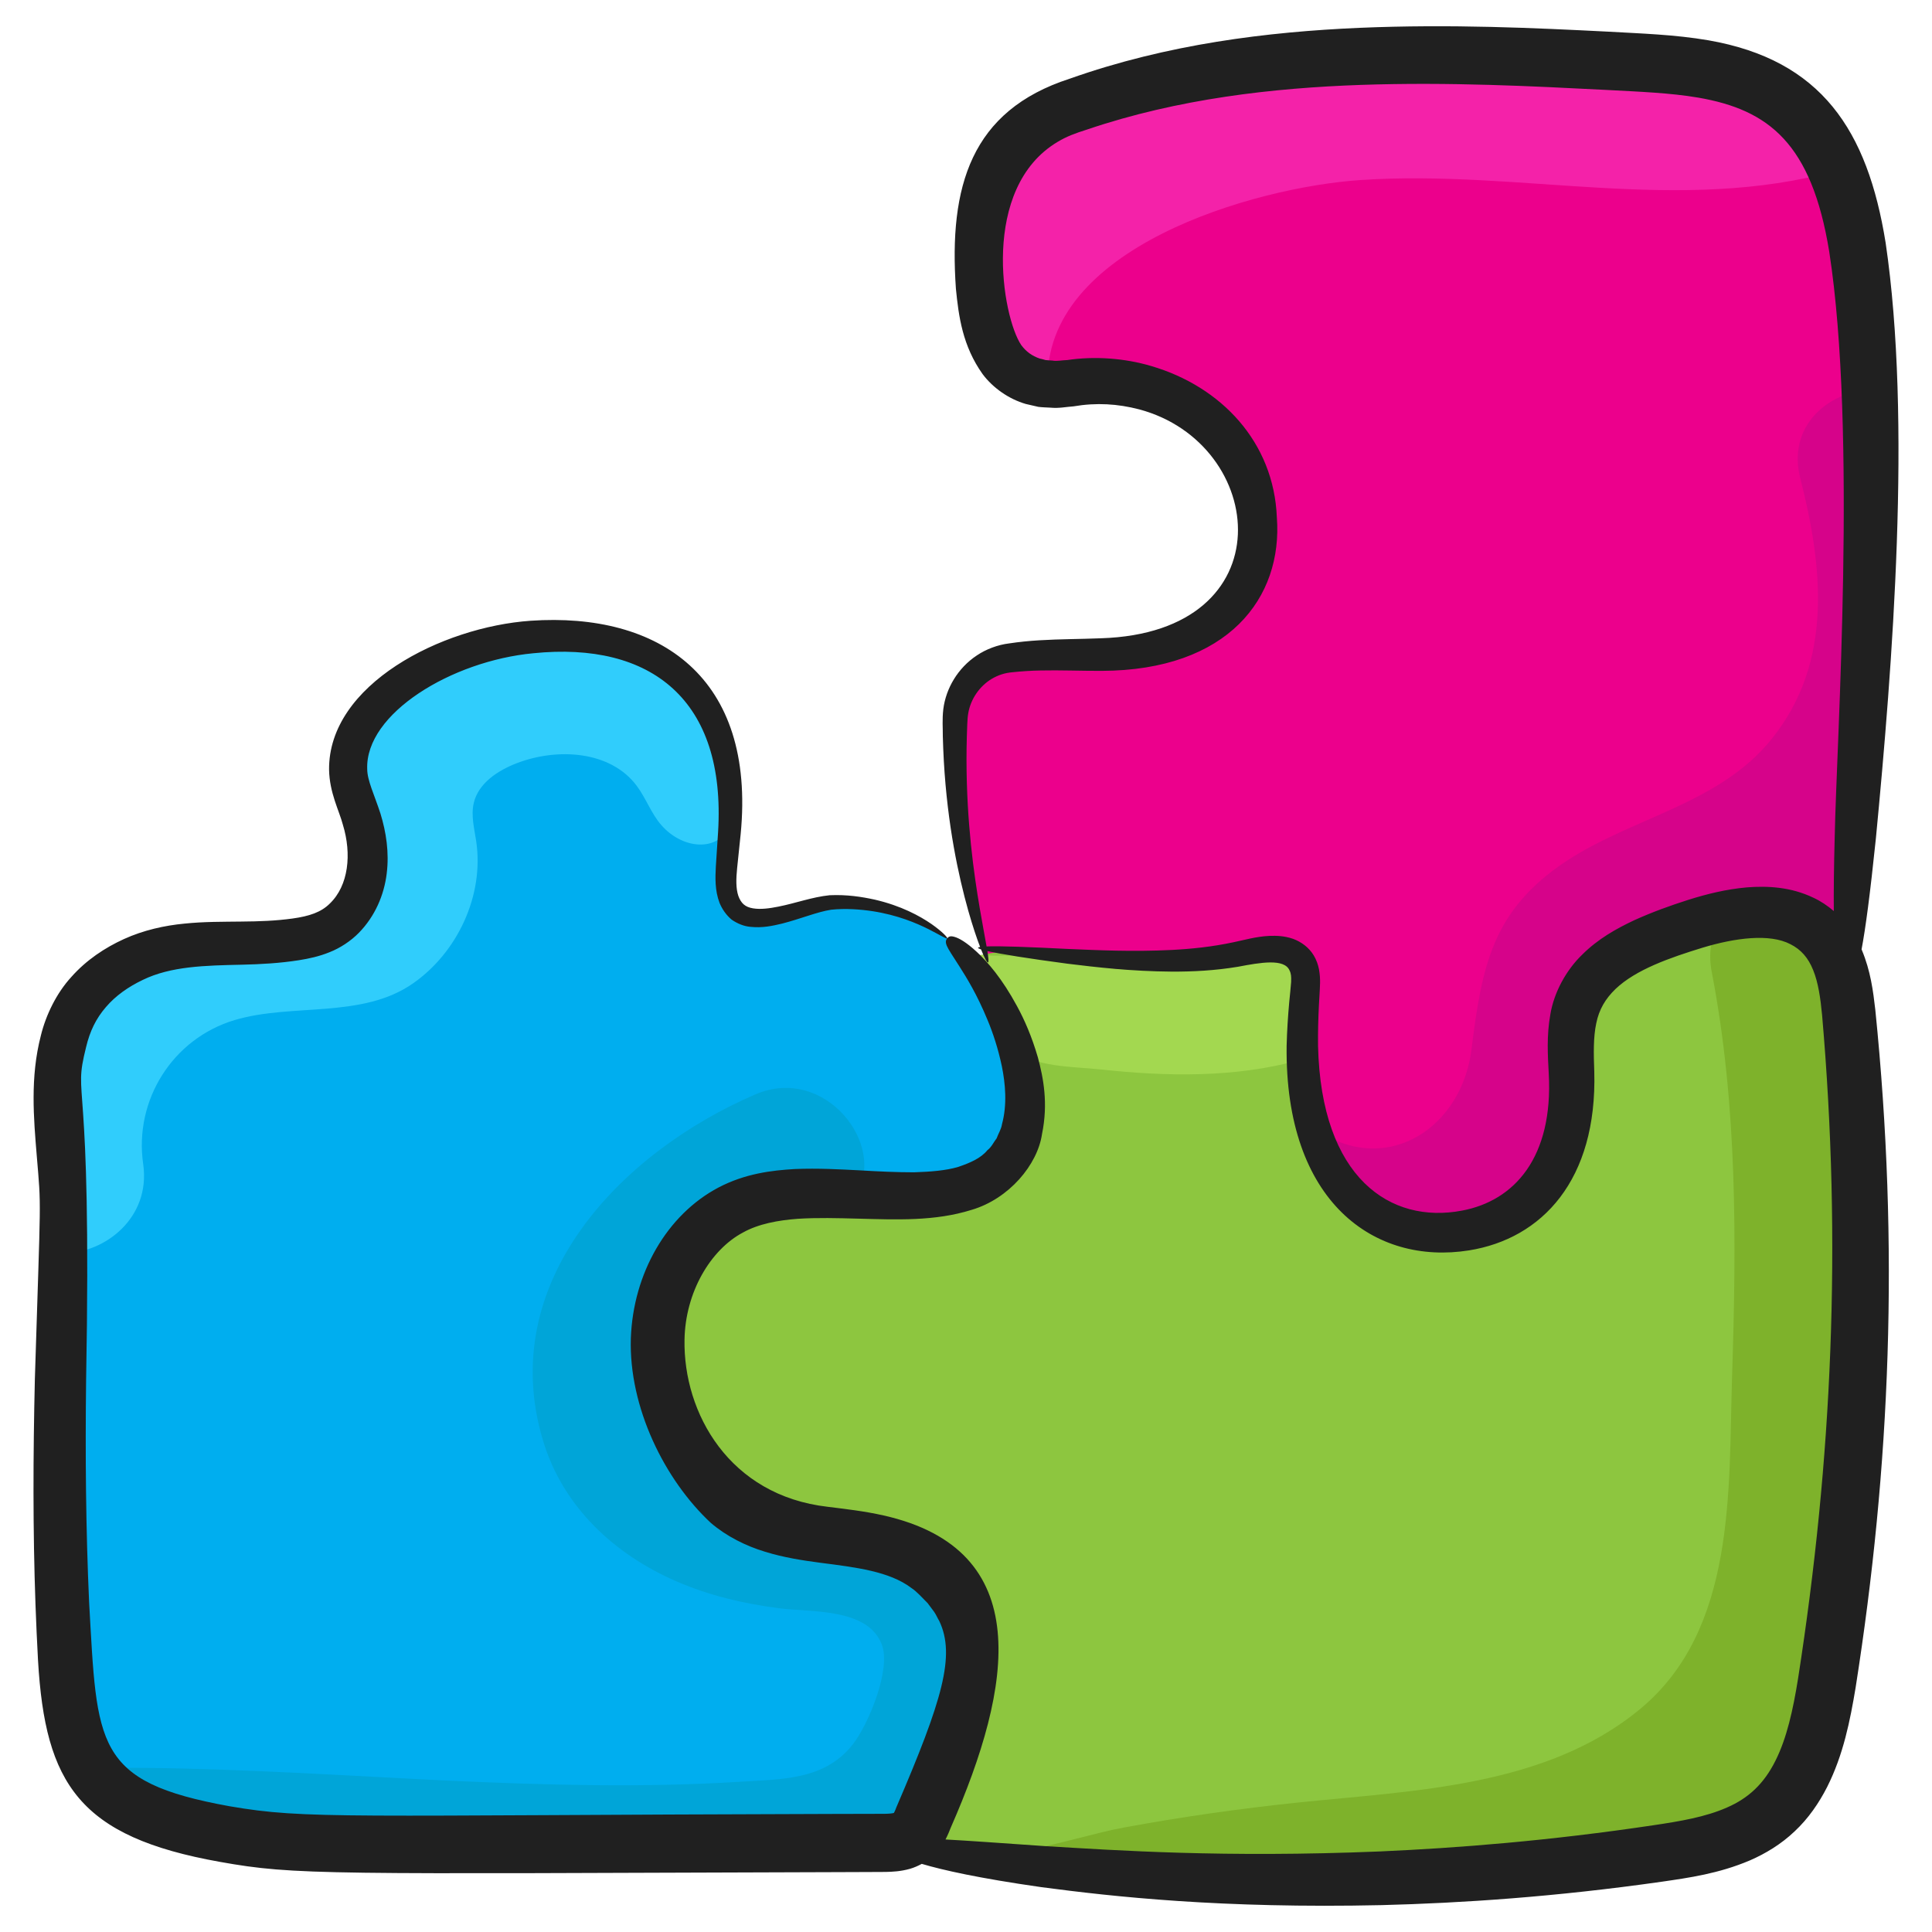 <svg width="46" height="46" viewBox="0 0 46 46" fill="none" xmlns="http://www.w3.org/2000/svg">
<g clip-path="url(#clip0_92_2657)">
<path d="M44.348 17.194C44.25 18.862 44.131 20.526 44.03 22.19C44.006 22.569 43.918 22.911 43.793 23.235C43.506 24.01 43.019 24.693 42.734 25.559C42.406 26.567 41.994 27.548 41.449 28.458C40.739 29.639 39.866 31.069 38.493 31.621C37.718 31.935 36.856 31.935 36.02 31.871C34.437 31.749 32.854 31.401 31.437 30.677C31.285 30.599 31.132 30.518 30.984 30.43L30.98 30.427C29.786 29.727 28.755 28.742 28.108 27.521C28.091 27.491 28.075 27.457 28.058 27.426C27.665 26.665 27.429 25.82 26.931 25.123C26.4 24.372 25.616 23.858 24.783 23.496C24.046 23.175 23.62 23.158 23.363 22.356C22.838 20.705 22.676 18.862 22.734 17.103C22.761 16.386 23.292 15.774 24.002 15.669C25.693 15.422 27.625 15.963 28.988 14.742C29.61 14.184 29.935 13.359 29.935 12.52C29.932 10.152 27.594 8.799 25.541 9.117C25.321 9.151 25.125 9.161 24.946 9.147C23.353 9.022 23.265 7.087 23.353 5.366C23.363 5.129 23.403 4.896 23.468 4.672C23.735 3.718 24.438 2.927 25.389 2.575C26.035 2.338 26.695 2.142 27.364 1.983C31.044 1.094 35.036 1.269 38.868 1.479C40.137 1.55 41.49 1.645 42.508 2.409C43.079 2.836 43.468 3.411 43.739 4.06C44.145 5.027 44.29 6.157 44.378 7.216C44.436 7.906 44.476 8.596 44.503 9.283C44.608 11.921 44.507 14.563 44.348 17.194Z" fill="#EC008C"/>
<path d="M44.348 17.194C44.25 18.862 44.131 20.526 44.03 22.19C44.006 22.569 43.918 22.911 43.793 23.235C43.428 23.188 43.079 23.026 42.816 22.772C42.538 22.502 42.312 22.201 42.122 21.876C41.063 22.373 39.802 22.684 38.98 23.452C38.06 24.308 38.438 26.138 37.921 27.311C37.444 28.397 36.639 29.351 35.611 29.963C34.146 30.839 32.485 30.931 30.983 30.43L30.98 30.427C30.107 30.136 29.285 29.645 28.589 28.989C28.108 28.539 27.993 28.005 28.108 27.521C28.372 26.405 29.874 25.556 30.98 26.598C32.661 28.177 34.772 27.068 35.036 24.981C35.283 23.012 35.526 21.669 37.292 20.503C38.885 19.454 40.942 19.143 42.186 17.59C43.651 15.764 43.404 13.511 42.863 11.383C42.548 10.152 43.526 9.333 44.503 9.283C44.608 11.921 44.507 14.563 44.348 17.194Z" fill="#D6038A"/>
<path d="M43.448 40.188C43.438 40.246 43.428 40.304 43.418 40.361C43.235 41.477 42.944 42.651 42.088 43.375C41.459 43.906 40.627 44.105 39.809 44.237C39.71 44.254 39.612 44.271 39.514 44.285C35.54 44.877 31.501 45.056 27.486 44.829C26.346 44.765 25.206 44.667 24.073 44.535C23.177 44.434 22.081 44.437 21.235 44.112C21.083 44.055 20.934 43.98 20.785 43.896C19.52 43.175 18.397 41.582 17.67 40.462C15.772 37.533 14.94 33.89 15.532 30.433C15.691 29.507 15.948 28.587 16.412 27.771C17.054 26.645 18.052 25.769 19.094 24.998C19.957 24.358 21.029 23.614 22.145 23.137C22.757 22.873 23.38 22.691 23.988 22.647C24.854 22.586 25.829 23.022 26.722 23.076C27.679 23.134 28.646 23.06 29.583 22.853C30.06 22.748 30.679 22.664 30.933 23.083C31.051 23.283 31.034 23.533 31.017 23.767C30.977 24.247 30.946 24.744 30.95 25.238C30.963 26.489 31.207 27.721 32.059 28.59C32.868 29.415 34.16 29.727 35.256 29.361C36.352 28.996 37.197 27.968 37.346 26.821C37.471 25.864 37.153 24.835 37.549 23.956C37.968 23.022 39.034 22.589 40.005 22.261C40.292 22.163 40.6 22.072 40.908 22.004C41.787 21.811 42.697 21.811 43.303 22.42C43.803 22.924 43.905 23.692 43.972 24.399C44.459 29.655 44.283 34.976 43.448 40.188Z" fill="#8DC63F"/>
<path d="M23.995 27.623C23.248 28.587 21.817 28.495 20.373 28.438C19.246 28.39 18.11 28.36 17.284 28.867C16.209 29.523 15.627 30.829 15.657 32.091C15.691 33.349 16.273 34.55 17.098 35.5C18.431 37.036 20.829 36.119 22.274 37.391C24.168 39.059 22.73 41.075 22.037 43.138C21.966 43.355 21.885 43.581 21.702 43.72C21.502 43.872 21.235 43.879 20.988 43.879C17.224 43.889 13.459 43.899 9.694 43.913C7.837 43.916 5.95 43.919 4.167 43.395C3.551 43.216 2.939 42.962 2.493 42.506C2.368 42.38 2.263 42.242 2.171 42.096C1.701 41.355 1.606 40.395 1.549 39.502C1.353 36.268 1.414 33.068 1.519 29.838C1.525 29.618 1.532 29.395 1.539 29.175C1.59 27.606 1.035 25.82 1.667 24.318C1.995 23.54 2.729 22.934 3.534 22.688C4.059 22.525 4.661 22.715 5.222 22.718C5.882 22.721 6.545 22.647 7.184 22.491C7.675 22.373 8.182 22.19 8.473 21.781C8.845 21.26 8.747 20.54 8.551 19.931C8.358 19.322 8.077 18.71 8.131 18.074C8.199 17.33 8.723 16.69 9.363 16.305C9.998 15.919 10.739 15.75 11.47 15.601C12.437 15.405 13.432 15.239 14.409 15.374C15.387 15.51 16.361 15.993 16.875 16.836C17.613 18.05 17.227 19.603 17.369 21.017C17.393 21.257 17.437 21.507 17.582 21.7C17.897 22.106 18.242 21.835 18.604 21.703C19.026 21.547 19.49 21.48 19.936 21.477C20.87 21.47 21.814 21.764 22.554 22.342C22.69 22.447 22.828 22.579 22.96 22.731C24.019 23.915 24.99 26.337 23.995 27.623Z" fill="#00AEEF"/>
<path d="M43.739 4.06C39.964 5.109 36.213 4.03 32.391 4.287C29.861 4.456 24.811 5.904 24.946 9.147C23.353 9.022 23.265 7.087 23.353 5.366C23.363 5.129 23.403 4.896 23.468 4.672C24.523 3.519 25.917 2.599 27.364 1.983C31.044 1.094 35.036 1.269 38.868 1.479C40.137 1.55 41.49 1.645 42.508 2.409C43.079 2.836 43.468 3.411 43.739 4.06Z" fill="#F422A9"/>
<path d="M31.017 23.766C30.977 24.247 30.946 24.744 30.95 25.238C29.416 25.664 27.779 25.634 26.209 25.463C25.555 25.392 24.587 25.418 24.124 24.964C23.591 24.442 23.266 23.326 23.026 22.636C23.093 22.827 24.47 22.728 24.718 22.738C25.398 22.765 26.04 23.035 26.721 23.076C27.679 23.134 28.646 23.059 29.583 22.853C30.06 22.748 30.679 22.664 30.933 23.083C31.051 23.283 31.034 23.533 31.017 23.766Z" fill="#A3D850"/>
<path d="M43.448 40.188C43.438 40.246 43.428 40.304 43.418 40.361C42.914 41.481 42.18 42.499 41.121 43.351C40.698 43.69 40.262 43.984 39.809 44.237C39.71 44.254 39.612 44.271 39.514 44.285C35.54 44.877 31.501 45.056 27.486 44.829C26.346 44.765 25.206 44.667 24.073 44.535C23.177 44.434 22.081 44.437 21.235 44.112C21.083 44.055 20.934 43.98 20.785 43.896C21.205 43.713 21.702 43.693 22.216 43.94C23.481 44.549 25.463 43.75 26.752 43.514C28.125 43.26 29.505 43.064 30.899 42.918C33.659 42.631 36.815 42.55 39.061 40.682C41.337 38.788 41.155 35.487 41.239 32.798C41.344 29.567 41.371 26.33 40.756 23.144C40.671 22.708 40.739 22.322 40.908 22.004C41.787 21.811 42.697 21.811 43.303 22.42C43.803 22.924 43.905 23.692 43.972 24.399C44.459 29.655 44.283 34.976 43.448 40.188Z" fill="#7EB22B"/>
<path d="M17.426 19.543C17.194 20.302 16.282 20.256 15.749 19.649C15.503 19.37 15.381 19.003 15.157 18.706C14.533 17.875 13.275 17.799 12.305 18.171C11.852 18.345 11.39 18.648 11.28 19.12C11.21 19.419 11.294 19.73 11.339 20.034C11.528 21.321 10.894 22.672 9.837 23.412C8.621 24.264 6.953 23.88 5.588 24.287C4.113 24.727 3.189 26.192 3.409 27.714C3.595 28.996 2.493 29.838 1.519 29.838C1.525 29.618 1.532 29.395 1.539 29.175C1.59 27.606 1.035 25.82 1.667 24.318C1.995 23.54 2.729 22.934 3.534 22.688C4.059 22.525 4.661 22.715 5.222 22.718C5.882 22.721 6.545 22.647 7.184 22.491C7.675 22.373 8.182 22.19 8.473 21.781C8.845 21.26 8.747 20.54 8.551 19.931C8.358 19.322 8.077 18.71 8.131 18.074C8.199 17.33 8.723 16.69 9.363 16.305C9.998 15.919 10.739 15.75 11.47 15.601C12.437 15.405 13.432 15.239 14.409 15.374C15.387 15.51 16.361 15.993 16.875 16.836C17.298 17.532 17.601 18.591 17.458 19.405C17.45 19.453 17.439 19.499 17.426 19.543Z" fill="#30CDFC"/>
<path d="M22.037 43.138C21.966 43.355 21.885 43.581 21.702 43.72C21.502 43.872 21.235 43.879 20.988 43.879C17.224 43.889 13.459 43.899 9.694 43.913C7.837 43.916 5.95 43.92 4.167 43.395C3.551 43.216 2.939 42.962 2.493 42.506C2.368 42.381 2.263 42.242 2.171 42.096C2.611 42.09 3.051 42.09 3.491 42.093C5.899 42.12 8.304 42.282 10.709 42.398C12.999 42.502 15.292 42.567 17.582 42.425C18.597 42.36 19.635 42.394 20.308 41.528C20.67 41.065 21.225 39.749 20.995 39.154C20.657 38.278 19.317 38.393 18.543 38.291C17.694 38.179 16.895 37.993 16.107 37.652C14.626 37.009 13.401 35.876 12.928 34.296C11.795 30.522 14.785 27.433 17.985 26.057C19.652 25.34 21.137 27.291 20.373 28.438C19.246 28.39 18.11 28.36 17.284 28.867C16.209 29.524 15.627 30.829 15.657 32.091C15.691 33.349 16.273 34.55 17.098 35.501C18.431 37.036 20.829 36.12 22.274 37.391C24.168 39.059 22.73 41.075 22.037 43.138Z" fill="#00A5D8"/>
<path d="M0.83 32.838C0.788 34.637 0.781 36.433 0.845 38.205C0.861 38.648 0.881 39.09 0.905 39.529C1.076 42.478 1.889 43.734 5.235 44.33C7.042 44.654 7.715 44.614 19.855 44.575C20.131 44.574 20.404 44.573 20.675 44.572L21.09 44.57C21.247 44.566 21.436 44.56 21.669 44.495C21.767 44.466 21.859 44.425 21.947 44.378C22.442 44.525 23.3 44.719 24.793 44.932C26.514 45.16 29.084 45.444 32.899 45.36C34.805 45.311 37.02 45.165 39.572 44.802C40.208 44.709 40.919 44.612 41.665 44.295C42.033 44.135 42.41 43.909 42.732 43.601C43.056 43.298 43.309 42.929 43.503 42.548C43.89 41.78 44.05 40.968 44.181 40.183C45.008 34.923 45.225 29.697 44.65 24.041C44.599 23.6 44.539 23.119 44.329 22.618C44.327 22.613 44.325 22.608 44.323 22.604C44.417 22.109 44.525 21.302 44.663 19.971C45.06 15.845 45.52 10.008 44.896 5.78C44.465 3.103 43.371 1.429 40.674 0.959C39.87 0.822 39.081 0.799 38.294 0.754C36.553 0.666 34.547 0.57 32.361 0.663C30.181 0.758 27.798 1.048 25.466 1.875C23.117 2.635 22.588 4.441 22.76 6.878C22.825 7.527 22.916 8.234 23.396 8.908C23.643 9.238 24.024 9.503 24.423 9.618L24.722 9.687C24.819 9.699 24.914 9.701 25.011 9.706C25.208 9.726 25.378 9.688 25.561 9.675C26.106 9.582 26.614 9.614 27.124 9.747C30.174 10.562 30.643 15.061 26.21 15.197C25.724 15.217 25.234 15.215 24.747 15.245C24.504 15.259 24.261 15.284 24.021 15.32C23.76 15.352 23.478 15.456 23.257 15.606C22.803 15.907 22.522 16.393 22.46 16.882C22.43 17.144 22.45 17.325 22.448 17.531C22.454 17.732 22.461 17.927 22.472 18.119C22.559 19.648 22.823 20.862 23.053 21.68C23.159 22.052 23.256 22.34 23.336 22.547C23.306 22.552 23.287 22.559 23.287 22.567C23.286 22.577 23.315 22.59 23.358 22.605C23.442 22.815 23.503 22.922 23.523 22.915C23.545 22.909 23.536 22.813 23.509 22.644C23.824 22.716 24.473 22.82 25.414 22.945C26.098 23.029 26.933 23.127 27.91 23.134C28.398 23.135 28.923 23.11 29.476 23.018C30.016 22.915 30.579 22.818 30.703 23.105C30.722 23.141 30.733 23.182 30.738 23.223C30.743 23.258 30.744 23.31 30.741 23.382C30.733 23.515 30.711 23.694 30.696 23.859C30.666 24.196 30.643 24.543 30.634 24.9C30.588 28.632 32.736 30.128 34.977 29.771C36.711 29.493 38.031 28.099 37.959 25.513C37.943 25.087 37.935 24.695 38.006 24.365C38.072 24.035 38.224 23.78 38.465 23.547C38.951 23.084 39.755 22.804 40.544 22.562C41.308 22.332 42.133 22.22 42.631 22.482C42.881 22.608 43.054 22.805 43.171 23.099C43.291 23.392 43.345 23.767 43.383 24.168C43.856 29.61 43.622 34.761 42.812 39.96C42.693 40.704 42.543 41.387 42.271 41.925C41.999 42.47 41.63 42.815 41.116 43.037C40.604 43.263 39.995 43.365 39.375 43.457C36.884 43.829 34.72 43.999 32.856 44.082C29.125 44.234 26.598 44.057 24.893 43.956C23.796 43.88 23.039 43.825 22.512 43.797C22.567 43.692 22.605 43.597 22.639 43.511C24.122 40.129 24.658 36.9 21.041 36.083C20.562 35.975 20.117 35.928 19.707 35.876C17.362 35.608 16.267 33.641 16.298 31.9C16.316 30.773 16.914 29.756 17.691 29.345C18.058 29.14 18.525 29.054 18.994 29.019C19.468 28.989 19.948 29.003 20.414 29.015C21.348 29.039 22.258 29.081 23.134 28.806C24.023 28.544 24.704 27.732 24.81 27C24.96 26.271 24.843 25.668 24.711 25.175C24.568 24.682 24.393 24.282 24.214 23.954C23.858 23.296 23.517 22.908 23.261 22.668C23.003 22.428 22.829 22.335 22.724 22.306C22.62 22.275 22.583 22.304 22.553 22.342C22.523 22.379 22.504 22.425 22.543 22.519C22.583 22.611 22.678 22.752 22.847 23.015C23.014 23.278 23.26 23.671 23.514 24.288C23.642 24.594 23.763 24.96 23.853 25.384C23.938 25.803 23.983 26.3 23.857 26.767C23.838 26.89 23.771 26.987 23.73 27.102C23.657 27.194 23.611 27.309 23.51 27.385C23.353 27.578 23.101 27.686 22.814 27.784C22.518 27.872 22.154 27.899 21.763 27.912C21.362 27.912 20.932 27.893 20.461 27.865C19.989 27.841 19.484 27.812 18.927 27.834C18.372 27.866 17.742 27.942 17.109 28.273C15.877 28.922 15.075 30.32 15.02 31.864C14.969 33.505 15.821 35.232 16.924 36.259C17.303 36.583 17.76 36.808 18.211 36.945C18.662 37.085 19.11 37.153 19.534 37.209C20.377 37.317 21.178 37.413 21.699 37.809C21.831 37.894 21.958 38.044 22.086 38.169L22.242 38.378C22.291 38.449 22.321 38.526 22.365 38.598C22.752 39.417 22.441 40.476 21.342 43.031C21.312 43.121 21.271 43.185 21.281 43.166C21.256 43.174 21.177 43.185 21.067 43.186L20.671 43.187C20.4 43.188 20.127 43.188 19.851 43.189C8.154 43.22 7.305 43.323 5.467 43.006C2.24 42.424 2.316 41.554 2.122 38.153C2.043 36.414 2.029 34.643 2.05 32.859C2.192 25.231 1.721 26.257 2.049 24.934C2.14 24.552 2.285 24.252 2.521 23.979C2.751 23.709 3.058 23.493 3.402 23.33C4.069 23.005 4.885 22.988 5.762 22.969C6.198 22.959 6.664 22.934 7.119 22.862C7.351 22.825 7.599 22.773 7.85 22.67C8.101 22.571 8.352 22.406 8.544 22.21C8.931 21.815 9.145 21.308 9.207 20.802C9.27 20.297 9.194 19.811 9.058 19.369C8.911 18.916 8.744 18.585 8.743 18.309C8.696 16.988 10.752 15.738 12.694 15.554C15.505 15.267 17.291 16.666 17.097 19.814C17.079 20.092 17.061 20.364 17.044 20.629C17.03 20.898 17.019 21.2 17.132 21.497C17.192 21.643 17.289 21.787 17.421 21.897C17.561 21.994 17.719 22.055 17.863 22.067C18.153 22.099 18.396 22.044 18.622 21.99C19.067 21.876 19.453 21.712 19.789 21.66C20.131 21.624 20.483 21.651 20.776 21.695C21.375 21.788 21.816 21.978 22.104 22.121C22.392 22.267 22.537 22.363 22.553 22.342C22.566 22.326 22.45 22.192 22.176 21.999C21.901 21.81 21.458 21.566 20.829 21.42C20.511 21.351 20.167 21.297 19.753 21.315C19.334 21.358 18.947 21.505 18.529 21.587C18.325 21.628 18.109 21.658 17.928 21.627C17.743 21.597 17.645 21.509 17.58 21.332C17.519 21.152 17.525 20.924 17.551 20.667C17.578 20.404 17.607 20.134 17.635 19.858C17.997 16.121 15.7 14.57 12.632 14.78C10.519 14.928 7.815 16.297 7.835 18.329C7.846 18.88 8.076 19.301 8.164 19.637C8.377 20.332 8.301 21.084 7.851 21.515C7.644 21.721 7.363 21.814 6.969 21.869C6.573 21.924 6.174 21.939 5.742 21.942C5.314 21.948 4.863 21.942 4.389 21.991C3.919 22.036 3.418 22.146 2.952 22.358C2.497 22.565 2.056 22.858 1.701 23.258C1.343 23.647 1.091 24.172 0.973 24.656C0.715 25.651 0.802 26.626 0.875 27.517C0.985 28.836 0.97 28.31 0.83 32.838ZM43.175 21.374C42.642 21.118 42.086 21.089 41.593 21.128C41.096 21.172 40.635 21.287 40.197 21.425C39.758 21.565 39.348 21.713 38.913 21.909C38.486 22.11 38.047 22.354 37.669 22.732C37.29 23.098 37 23.628 36.914 24.148C36.82 24.664 36.853 25.137 36.875 25.561C36.985 27.559 36.056 28.59 34.81 28.824C33.109 29.148 31.455 28.056 31.382 24.903C31.378 24.568 31.387 24.237 31.404 23.91C31.412 23.743 31.425 23.595 31.43 23.401C31.431 23.311 31.427 23.2 31.404 23.077C31.381 22.959 31.339 22.847 31.279 22.747C31.166 22.56 30.985 22.425 30.786 22.353C30.573 22.28 30.391 22.278 30.229 22.283C29.904 22.297 29.607 22.387 29.366 22.435C28.861 22.543 28.366 22.594 27.897 22.618C26.958 22.665 26.128 22.623 25.445 22.595C24.473 22.546 23.803 22.521 23.49 22.534C23.452 22.316 23.393 22.01 23.326 21.618C23.186 20.793 23.015 19.59 23.012 18.103C23.011 17.917 23.015 17.727 23.02 17.532C23.029 17.344 23.027 17.12 23.055 16.974C23.112 16.65 23.317 16.34 23.613 16.163C23.766 16.074 23.918 16.021 24.114 16.005C24.328 15.982 24.549 15.968 24.778 15.964C25.235 15.954 25.717 15.974 26.228 15.973C29.244 15.964 30.547 14.23 30.401 12.315C30.329 10.526 29.077 9.204 27.413 8.716C26.776 8.526 26.058 8.476 25.41 8.573C25.292 8.575 25.162 8.606 25.058 8.585C25.003 8.58 24.947 8.58 24.894 8.573C24.847 8.559 24.799 8.546 24.752 8.536C24.573 8.473 24.436 8.377 24.318 8.22C23.858 7.549 23.33 4.475 25.186 3.375C25.394 3.251 25.592 3.175 25.886 3.083C28.056 2.348 30.311 2.094 32.413 2.021C34.52 1.95 36.491 2.052 38.222 2.14C39.018 2.183 39.77 2.21 40.438 2.325C42.11 2.615 43.134 3.41 43.553 5.991C44.217 10.271 43.73 17.609 43.684 19.907C43.664 20.654 43.658 21.233 43.662 21.692C43.514 21.565 43.351 21.455 43.175 21.374Z" fill="#202020"/>
</g>
<defs>
<clipPath id="clip0_92_2657">
<rect width="46" height="46" fill="white"/>
</clipPath>
</defs>
</svg>
